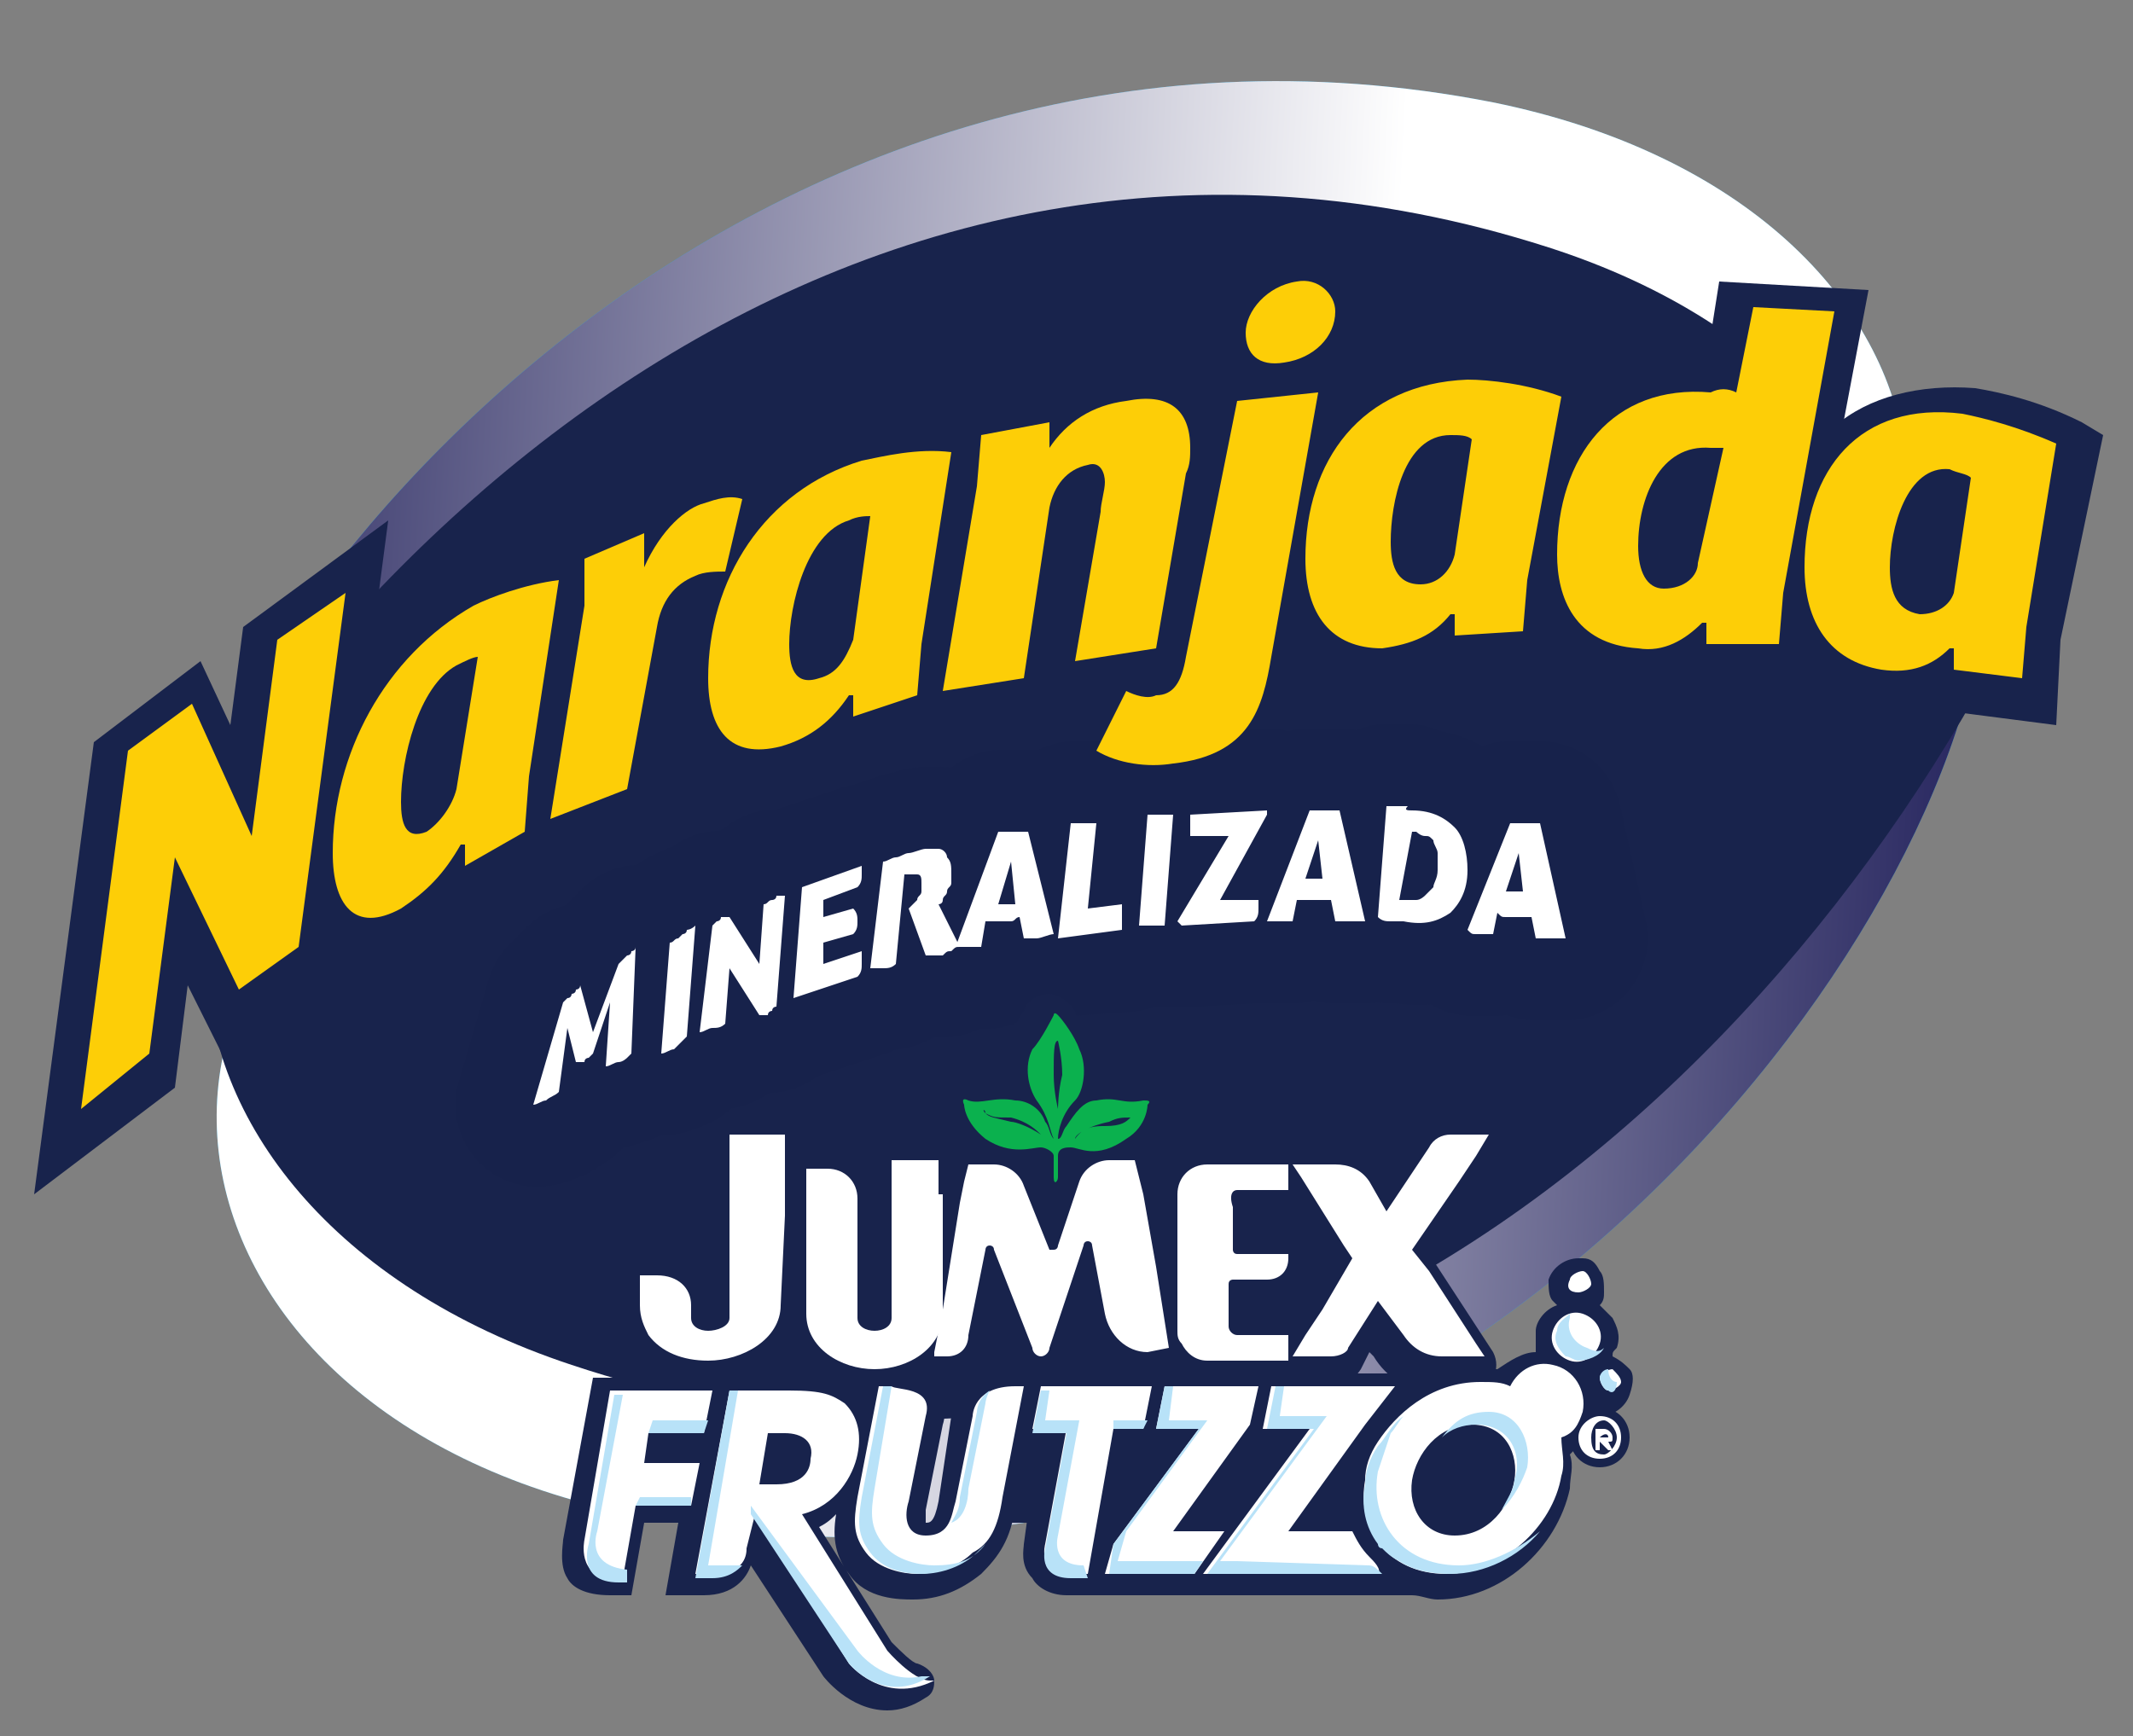 <?xml version="1.0" encoding="utf-8"?>
<!-- Generator: Adobe Illustrator 23.0.2, SVG Export Plug-In . SVG Version: 6.00 Build 0)  -->
<svg version="1.1" id="Layer_1" xmlns="http://www.w3.org/2000/svg" xmlns:xlink="http://www.w3.org/1999/xlink" x="0px" y="0px"
	 viewBox="0 0 50 40.7" style="enable-background:new 0 0 50 40.7;" xml:space="preserve">
<rect x="0" y="0" width="50" height="40.7" fill="#808080" stroke="none"/>
<style type="text/css">
	.st0{fill:#2BA8E0;}
	.st1{fill:url(#SVGID_1_);}
	.st2{fill:#18234C;}
	.st3{fill:url(#SVGID_2_);}
	.st4{fill:#17224B;stroke:#17224B;stroke-width:3.846;stroke-linecap:round;stroke-linejoin:round;stroke-miterlimit:10;}
	.st5{fill:#FFFFFF;}
	.st6{fill:#B8E2F8;}
	.st7{fill:#0BB14E;}
	.st8{fill:#FDCE07;}
</style>
<path class="st0" d="M3.4,22.3C4.9,13.8,17.7-1,35,2.4c11.8,2.4,13.4,13.9,1.7,17.4C23.3,23.9,13.3,16.4,3.4,22.3z"/>
<linearGradient id="SVGID_1_" gradientUnits="userSpaceOnUse" x1="826.126" y1="-1516.299" x2="866.072" y2="-1516.299" gradientTransform="matrix(-1.019 -3.000000e-02 -4.260000e-02 0.82 821.536 1280.899)">
	<stop  offset="0.291" style="stop-color:#FFFFFF"/>
	<stop  offset="1" style="stop-color:#27265F"/>
</linearGradient>
<path class="st1" d="M3.4,22.3C4.9,13.8,17.7-1,35,2.4c11.8,2.4,13.4,13.9,1.7,17.4C23.3,23.9,13.3,16.4,3.4,22.3z"/>
<path class="st2" d="M1.5,24.9c5-11.6,18.3-24.4,34.8-19.1C47.5,9.4,47.6,21,35.8,23.3c-11.4,2.1-17.9,3.2-26.6,2.2
	C7.5,25.3,5,19.9,1.5,24.9z"/>
<path class="st0" d="M46.4,15c-1.5,8.8-14.3,24.1-31.6,20.5C3,33.1,1.4,21.2,13,17.6C26.4,13.4,36.4,21.1,46.4,15z"/>
<linearGradient id="SVGID_2_" gradientUnits="userSpaceOnUse" x1="-14.534" y1="21.872" x2="25.41" y2="21.872" gradientTransform="matrix(1.019 3.000000e-02 4.260000e-02 -0.82 19.019 43.05)">
	<stop  offset="0.291" style="stop-color:#FFFFFF"/>
	<stop  offset="1" style="stop-color:#27265F"/>
</linearGradient>
<path class="st3" d="M46.4,15c-1.5,8.8-14.3,24.1-31.6,20.5C3,33.1,1.4,21.2,13,17.6C26.4,13.4,36.4,21.1,46.4,15z"/>
<path class="st2" d="M48.3,12.3c-5.1,12-18.4,25.2-34.9,19.7C2.2,28.3,1.6,16.4,14,14.1C27.6,11.5,38.3,9.8,48.3,12.3z"/>
<path class="st2" d="M8.1,14.1L7,22.5l-1.4,1l-1.5-3.1L3.5,25l-1.6,1.2L3,17.8l1.5-1.1l1.4,3.1l0.6-4.6C6.5,15.2,8.1,14.1,8.1,14.1z
	"/>
<path class="st2" d="M0.8,28l1.4-10.6l2.5-1.9L5.4,17l0.3-2.3l3.4-2.5L7.7,22.9l-2.5,1.8l-0.8-1.6l-0.3,2.4L0.8,28z M4.4,19.2
	l1.5,3.1L6.2,22l0.2-1.6l-0.9,0.7L4.1,18l-0.4,0.3l-0.2,1.5C3.5,19.8,4.4,19.2,4.4,19.2z"/>
<path class="st2" d="M12.4,18.4l-0.1,1.3l-1.4,0.8V20h-0.1c-0.4,0.7-0.8,1.1-1.4,1.5c-1.1,0.6-1.6-0.1-1.6-1.3
	c0-2.3,1.2-4.6,3.3-5.8c0.4-0.2,1.2-0.5,2-0.6C13.1,13.8,12.4,18.4,12.4,18.4z M11.2,15.7c-0.1,0-0.3,0.1-0.5,0.2
	C9.8,16.3,9.5,18,9.5,19c0,0.5,0.1,0.9,0.6,0.7c0.3-0.2,0.6-0.6,0.7-1C10.8,18.7,11.2,15.7,11.2,15.7z"/>
<path class="st2" d="M8.6,22.4c-0.3,0-0.6-0.1-0.8-0.2C7.3,21.8,7,21.1,7,20.1c0-2.8,1.4-5.3,3.7-6.5c0.5-0.3,1.4-0.6,2.3-0.7l1-0.1
	l-0.8,5.6l-0.1,1.7l-2.4,1.3c-0.3,0.3-0.6,0.5-0.9,0.6C9.3,22.3,8.9,22.4,8.6,22.4z M8.7,18.9c-0.1,0.4-0.1,0.8-0.1,1.2
	c0,0.4,0.1,0.6,0.1,0.7c0.1,0,0.1,0,0.3-0.1c0.1-0.1,0.3-0.1,0.4-0.2H9.3C8.7,20,8.7,19.3,8.7,18.9C8.7,19,8.7,18.9,8.7,18.9z
	 M12.1,14.8c-0.1,0-0.2,0.1-0.2,0.1L12.1,14.8z"/>
<path class="st2" d="M14.7,18.8l-1.8,0.7l0.8-5v-1.1l1.4-0.6v0.8c0.4-0.9,1-1.4,1.4-1.5c0.3-0.1,0.6-0.2,0.9-0.1L17,13.7
	c-0.2,0-0.5,0-0.7,0.1c-0.5,0.2-0.8,0.6-0.9,1.2L14.7,18.8z"/>
<path class="st2" d="M11.9,20.7l1-6.4l0.1-1.6l2.6-1c0.2-0.2,0.5-0.4,0.8-0.5s0.9-0.3,1.4-0.1l0.8,0.2l-0.9,3.2L17,14.4h-0.3
	c-0.2,0.1-0.4,0.3-0.4,0.6l-0.7,4.2L11.9,20.7z M14.4,14.7l-0.5,3.5H14l0.5-3.1L14.4,14.7z"/>
<path class="st2" d="M21.6,15.3l-0.1,1.2L20,17v-0.5h-0.1c-0.4,0.6-0.9,1-1.6,1.2c-1.2,0.3-1.7-0.4-1.7-1.6c0-2.3,1.3-4.4,3.6-5.1
	c0.5-0.1,1.3-0.3,2.1-0.2C22.3,10.8,21.6,15.3,21.6,15.3z M20.4,12.3c-0.1,0-0.3,0-0.5,0.1c-1,0.3-1.4,2-1.4,2.9
	c0,0.5,0.1,1,0.7,0.8c0.4-0.1,0.6-0.4,0.8-0.9L20.4,12.3z"/>
<path class="st2" d="M17.8,18.6c-0.5,0-0.9-0.2-1.1-0.4c-0.4-0.3-0.9-0.9-0.9-2.2c0-2.8,1.6-5.1,4.2-5.8c0.6-0.2,1.5-0.3,2.5-0.2
	l0.8,0.1l-0.9,5.3l-0.1,1.8L19.5,18c-0.3,0.2-0.6,0.3-1,0.5C18.3,18.5,18,18.6,17.8,18.6z M17.8,14c-0.3,0.6-0.4,1.3-0.4,2
	c0,0.6,0.1,0.8,0.2,0.9s0.3,0.1,0.5,0c0.1,0,0.2-0.1,0.3-0.1c-0.1,0-0.1-0.1-0.2-0.1c-0.5-0.4-0.5-1-0.5-1.4S17.7,14.5,17.8,14z
	 M20.8,15.6V16l0.1-0.8l0.6-3.6H21l0.3,0.1l-0.6,3.7c0,0.1,0,0.1-0.1,0.2C20.6,15.6,20.8,15.6,20.8,15.6z"/>
<path class="st2" d="M22.1,16.5l0.8-4.8l0.1-1.2l1.6-0.3v0.6c0.4-0.6,1-1,1.8-1.1c1-0.2,1.5,0.2,1.5,1.1c0,0.2,0,0.4-0.1,0.6
	l-0.7,4.1l-1.9,0.3l0.6-3.5c0-0.2,0.1-0.5,0.1-0.7s-0.1-0.5-0.4-0.4c-0.5,0.1-0.8,0.5-0.9,1L24,16.1L22.1,16.5z"/>
<path class="st2" d="M21.2,17.4l1-5.9l0.1-1.8l3-0.5c0.3-0.2,0.7-0.3,1-0.4c0.8-0.1,1.4,0,1.8,0.4c0.3,0.2,0.6,0.7,0.6,1.6
	c0,0.3,0,0.6-0.1,0.8l-0.8,4.6l-3.6,0.6C24.2,16.8,21.2,17.4,21.2,17.4z M23.8,11.2v0.6l-0.6,3.7h0.2l0.5-3.1L23.8,11.2z M26.2,10.6
	c0.1,0,0.2,0.1,0.2,0.1c0.3,0.2,0.4,0.6,0.4,1c0,0.3-0.1,0.5-0.1,0.7v0.1l-0.4,2.4h0.2l0.6-3.5v-0.5c0-0.2-0.1-0.3-0.1-0.3
	s-0.2-0.1-0.5,0C26.4,10.5,26.3,10.6,26.2,10.6z"/>
<g>
	<path class="st2" d="M29,9.6l1.9-0.2l-1.1,6.2c-0.2,1.2-0.5,2.3-2.3,2.5c-0.6,0.1-1.3,0-1.8-0.3l0.7-1.4c0.2,0.1,0.5,0.2,0.7,0.1
		c0.4,0,0.6-0.3,0.7-0.9C27.8,15.6,29,9.6,29,9.6z M30.4,6.9c0.5-0.1,0.9,0.3,0.9,0.7c0,0.6-0.5,1.1-1.2,1.2
		c-0.6,0.1-0.9-0.2-0.9-0.7C29.2,7.5,29.7,7,30.4,6.9z"/>
	<path class="st2" d="M27.2,19c-0.6,0-1.3-0.1-1.8-0.4l-0.7-0.4l1.4-2.8l0.7,0.3c0.1,0.1,0.2,0.1,0.3,0.1c0-0.1,0-0.1,0.1-0.3
		l1.2-6.7h0.3c-0.1-0.2-0.2-0.5-0.2-0.8c0-1,0.8-1.9,1.9-2c0.5,0,0.9,0.1,1.3,0.4c0.3,0.3,0.5,0.7,0.5,1.1c0,0.3-0.1,0.7-0.3,0.9
		l-1.3,7.2c-0.2,1-0.5,2.9-3,3.2C27.5,19,27.3,19,27.2,19z M29.7,10.4l-1,5.5c-0.1,0.3-0.2,1.1-0.9,1.4c0.9-0.2,1-0.7,1.2-1.8
		l0.9-5.2C29.9,10.3,29.7,10.4,29.7,10.4z M30.5,7.7c-0.2,0-0.4,0.2-0.4,0.3C30.3,8,30.4,7.8,30.5,7.7z"/>
</g>
<g>
	<path class="st2" d="M35.8,13.9l-0.1,1.2l-1.6,0.1v-0.5H34c-0.4,0.5-0.9,0.7-1.6,0.8c-1.2,0-1.8-0.8-1.8-2.1c0-2.3,1.3-4.1,3.8-4.2
		c0.5,0,1.4,0.1,2.2,0.4C36.6,9.6,35.8,13.9,35.8,13.9z M34.5,10.6c-0.1-0.1-0.3-0.1-0.5-0.1c-1.1,0-1.4,1.6-1.4,2.5
		c0,0.5,0.1,1,0.7,1c0.4,0,0.7-0.3,0.8-0.7L34.5,10.6z"/>
	<path class="st2" d="M32.4,16.2c-0.7,0-1.3-0.2-1.7-0.7c-0.5-0.5-0.8-1.3-0.8-2.2c0-2.9,1.8-4.9,4.5-5c0.6,0,1.6,0.1,2.5,0.4
		l0.6,0.2l-0.9,5l-0.1,1.9l-3,0.1c-0.3,0.1-0.7,0.2-1,0.2C32.5,16.1,32.4,16.2,32.4,16.2z M32.3,10.8c-0.6,0.6-0.9,1.4-0.9,2.5
		c0,0.5,0.1,0.9,0.3,1.1c0.1,0.1,0.2,0.2,0.7,0.2c-0.1,0-0.1-0.1-0.2-0.1c-0.4-0.4-0.5-1-0.5-1.4C31.8,12.3,31.9,11.5,32.3,10.8z
		 M34.7,13.9h0.2v0.4H35v-0.6l0.7-3.6c-0.1,0-0.2-0.1-0.4-0.1h0.1l-0.6,3.5C34.8,13.7,34.7,13.8,34.7,13.9z"/>
</g>
<g>
	<path class="st2" d="M40.7,9.4l0.4-2L43,7.5l-1.2,6.6l-0.1,1.2H40v-0.5h-0.1c-0.4,0.4-0.9,0.7-1.5,0.6c-1.5-0.1-1.9-1.2-1.9-2.2
		c0-2.3,1.3-4,3.6-3.8C40.3,9.3,40.5,9.4,40.7,9.4z M40.4,10.8h-0.3c-1.2-0.1-1.7,1.2-1.7,2.3c0,0.6,0.2,1,0.6,1
		c0.5,0,0.8-0.3,0.8-0.6C39.8,13.5,40.4,10.8,40.4,10.8z"/>
	<path class="st2" d="M42.4,16.2l-3-0.2c-0.3,0.1-0.7,0.1-1,0.1c-1.6-0.1-2.7-1.3-2.7-3c0-1.5,0.5-2.8,1.4-3.6
		c0.8-0.7,1.8-1.1,2.9-1l0.3-1.9l3.5,0.2l-1.4,7.4V16.2z M38.8,10.3c-0.2,0.1-0.4,0.2-0.6,0.4c-0.6,0.5-0.9,1.4-0.9,2.4
		c0,1.1,0.6,1.4,0.9,1.4c-0.3-0.2-0.6-0.7-0.6-1.5c0-1.1,0.3-2,0.9-2.6C38.6,10.4,38.7,10.4,38.8,10.3z M40.8,14.6l0.1-0.5l1-5.7
		h-0.3l-0.3,1.8l-0.6,3.5c0,0.1-0.1,0.2-0.1,0.3h0.2C40.8,14,40.8,14.6,40.8,14.6z"/>
</g>
<g>
	<path class="st2" d="M47.5,14.9l-0.1,1.2l-1.6-0.2v-0.5h-0.1c-0.4,0.4-0.9,0.6-1.6,0.5c-1.2-0.2-1.8-1.1-1.8-2.4
		c0-2.3,1.3-3.9,3.7-3.6c0.5,0.1,1.3,0.3,2.2,0.7C48.2,10.6,47.5,14.9,47.5,14.9z M46.2,11.4c-0.1-0.1-0.3-0.1-0.5-0.2
		c-1-0.1-1.4,1.4-1.4,2.3c0,0.5,0.1,1,0.7,1.1c0.4,0,0.7-0.2,0.8-0.5C45.8,14.1,46.2,11.4,46.2,11.4z"/>
	<path class="st2" d="M48.2,17l-3.1-0.4c-0.3,0.1-0.7,0.1-1,0c-1.5-0.2-2.5-1.4-2.5-3.1c0-1.5,0.5-2.7,1.4-3.5c0.8-0.7,2-1,3.3-0.9
		c0.6,0.1,1.5,0.3,2.5,0.8l0.5,0.3l-1,4.8C48.3,15,48.2,17,48.2,17z M46.6,15.2l0.1-0.4l0.7-3.6c-0.1,0-0.2-0.1-0.3-0.1l-0.6,3.3
		c0,0.1-0.1,0.3-0.2,0.4l0.3,0.1C46.6,14.9,46.6,15.2,46.6,15.2z M44.3,11c-0.1,0.1-0.2,0.1-0.3,0.2c-0.5,0.5-0.8,1.3-0.8,2.3
		c0,0.8,0.3,1.3,0.8,1.5c-0.3-0.3-0.5-0.7-0.5-1.5C43.5,13.3,43.5,11.8,44.3,11z"/>
</g>
<g>
	<path class="st4" d="M13.3,23.5l0.1-0.1c0.1,0,0.1-0.1,0.1-0.1s0.1,0,0.1-0.1c0,0,0.1,0,0.1-0.1l0.3,1.1l0.6-1.6l0.1-0.1l0.1-0.1
		c0,0,0.1,0,0.1-0.1c0,0,0.1,0,0.1-0.1l-0.1,2.5l-0.1,0.1c0,0-0.1,0.1-0.2,0.1S14.4,25,14.3,25l0.1-1.5L14,24.7l-0.1,0.1
		c0,0-0.1,0-0.1,0.1h-0.1h-0.1l-0.2-0.8l-0.2,1.5c-0.1,0.1-0.2,0.1-0.3,0.2c-0.1,0-0.2,0.1-0.3,0.1C12.6,25.9,13.3,23.5,13.3,23.5z
		 M15.8,24.6c-0.1,0-0.2,0.1-0.3,0.1l0.2-2.6c0.1,0,0.1-0.1,0.2-0.1c0,0,0.1,0,0.1-0.1c0,0,0.1,0,0.1-0.1c0,0,0.1,0,0.2-0.1
		l-0.2,2.6C16,24.5,15.9,24.5,15.8,24.6z M16.7,21.6l0.1-0.1c0,0,0.1,0,0.1-0.1h0.2l0.7,1.1l0.1-1.4c0.1,0,0.1-0.1,0.2-0.1
		c0,0,0.1,0,0.1-0.1h0.2l-0.2,2.6c0,0-0.1,0-0.1,0.1c0,0-0.1,0-0.1,0.1h-0.1h-0.1l-0.7-1.1L17,24c-0.1,0.1-0.2,0.1-0.3,0.1
		c-0.1,0-0.2,0.1-0.3,0.1L16.7,21.6z M20.1,21.6c0,0.1,0,0.2-0.1,0.3l-0.7,0.2v0.5l0.9-0.3v0.3c0,0.1,0,0.2-0.1,0.3l-1.5,0.5
		l0.2-2.6l1.5-0.5v0.2c0,0.1,0,0.2-0.1,0.3l-0.8,0.3v0.4l0.7-0.2C20.1,21.3,20.1,21.6,20.1,21.6z M20.7,20.2c0.1,0,0.2-0.1,0.3-0.1
		c0.1,0,0.2-0.1,0.3-0.1c0.1,0,0.3-0.1,0.4-0.1H22c0.1,0,0.2,0.1,0.2,0.2c0.1,0.1,0.1,0.2,0.1,0.4v0.2c0,0.1-0.1,0.1-0.1,0.2
		s-0.1,0.1-0.1,0.2S22,21.2,22,21.2l0.5,1c-0.1,0-0.1,0-0.2,0.1c-0.1,0-0.1,0-0.2,0.1h-0.4l-0.4-1.1l0.1-0.1l0.1-0.1
		c0-0.1,0.1-0.1,0.1-0.2v-0.2c0-0.1,0-0.2-0.1-0.2h-0.2h-0.1L21,22.6c-0.1,0.1-0.2,0.1-0.3,0.1h-0.3C20.4,22.7,20.7,20.2,20.7,20.2z
		 M23.1,22.2h-0.2h-0.1h-0.3l1-2.7h0.7l0.6,2.4c-0.1,0-0.3,0.1-0.4,0.1h-0.1h-0.2L24,21.5c-0.1,0-0.1,0.1-0.2,0.1h-0.6L23.1,22.2z
		 M23.8,20.2l-0.3,1h0.4L23.8,20.2z M25.2,19.3h0.6l-0.2,2l0.8-0.1v0.6L25,21.9C25,21.9,25.2,19.3,25.2,19.3z M27.1,21.7h-0.3
		l0.2-2.6h0.6l-0.2,2.6H27.1z M29.5,21.3c0,0.1,0,0.2-0.1,0.3l-1.7,0.1l-0.1-0.1l1.2-2h-0.9v-0.1v-0.1v-0.1v-0.2l1.8-0.1v0.1l-1.1,2
		h0.9C29.5,21.1,29.5,21.3,29.5,21.3z M30.3,21.6h-0.2H30h-0.3l1-2.6h0.7l0.6,2.6h-0.4h-0.1h-0.2l-0.1-0.5h-0.8L30.3,21.6z M31,19.7
		l-0.3,0.9h0.4L31,19.7z M33.1,19c0.5,0,0.8,0.2,1,0.4c0.2,0.2,0.3,0.6,0.3,1c0,0.5-0.2,0.8-0.4,1c-0.3,0.2-0.6,0.3-1.1,0.2h-0.3
		c-0.1,0-0.2,0-0.3-0.1l0.2-2.6H33C33,19,33.1,19,33.1,19z M32.9,21.1C32.9,21.1,32.9,21.2,32.9,21.1h0.4c0.1,0,0.2-0.1,0.2-0.1
		l0.2-0.2c0-0.1,0.1-0.2,0.1-0.4V20c0-0.1-0.1-0.2-0.1-0.3c-0.1-0.1-0.1-0.1-0.2-0.1s-0.2-0.1-0.2-0.1h-0.1
		C33.2,19.5,32.9,21.1,32.9,21.1z M35,21.9h-0.2h-0.1h-0.1c-0.1,0-0.1,0-0.2-0.1l1-2.5h0.7l0.6,2.7h-0.4h-0.1H36l-0.1-0.5h-0.6
		c-0.1,0-0.1,0-0.2-0.1L35,21.9z M35.7,20l-0.3,0.9h0.4C35.8,20.9,35.7,20,35.7,20z"/>
	<g>
		<path class="st5" d="M13.2,23.5l0.1-0.1c0.1,0,0.1-0.1,0.1-0.1s0.1,0,0.1-0.1c0,0,0.1,0,0.1-0.1l0.3,1.1l0.6-1.6l0.1-0.1l0.1-0.1
			c0,0,0.1,0,0.1-0.1c0,0,0.1,0,0.1-0.1l-0.1,2.5l-0.1,0.1c0,0-0.1,0.1-0.2,0.1S14.3,25,14.2,25l0.1-1.5l-0.4,1.2l-0.1,0.1
			c0,0-0.1,0-0.1,0.1h-0.1h-0.1l-0.2-0.8l-0.2,1.5c-0.1,0.1-0.2,0.1-0.3,0.2c-0.1,0-0.2,0.1-0.3,0.1C12.5,25.9,13.2,23.5,13.2,23.5z
			 M15.8,24.6c-0.1,0-0.2,0.1-0.3,0.1l0.2-2.6c0.1,0,0.1-0.1,0.2-0.1l0.1-0.1c0,0,0.1,0,0.1-0.1c0,0,0.1,0,0.2-0.1l-0.2,2.6
			C16.1,24.3,15.8,24.6,15.8,24.6z M16.7,21.7l0.1-0.1c0,0,0.1,0,0.1-0.1h0.2l0.7,1.1l0.1-1.4c0.1,0,0.1-0.1,0.2-0.1
			c0,0,0.1,0,0.1-0.1h0.2l-0.2,2.6c0,0-0.1,0-0.1,0.1c0,0-0.1,0-0.1,0.1h-0.1h-0.1l-0.7-1.1L17,24c-0.1,0.1-0.2,0.1-0.3,0.1
			c-0.1,0-0.2,0.1-0.3,0.1L16.7,21.7z M20.1,21.6c0,0.1,0,0.2-0.1,0.3l-0.7,0.2v0.5l0.9-0.3v0.3c0,0.1,0,0.2-0.1,0.3l-1.5,0.5
			l0.2-2.6l1.4-0.5v0.2c0,0.1,0,0.2-0.1,0.3l-0.8,0.3v0.4l0.7-0.2C20.1,21.4,20.1,21.5,20.1,21.6z M20.7,20.2c0.1,0,0.2-0.1,0.3-0.1
			c0.1,0,0.2-0.1,0.3-0.1c0.1,0,0.3-0.1,0.4-0.1H22c0.1,0,0.2,0.1,0.2,0.2c0.1,0.1,0.1,0.2,0.1,0.4v0.2c0,0.1-0.1,0.1-0.1,0.2
			s-0.1,0.1-0.1,0.2S22,21.2,22,21.2l0.5,1c-0.1,0-0.1,0-0.2,0.1c-0.1,0-0.1,0-0.2,0.1h-0.4l-0.4-1.1l0.1-0.1l0.1-0.1
			c0-0.1,0.1-0.1,0.1-0.2v-0.2c0-0.1,0-0.2-0.1-0.2h-0.2h-0.1L21,22.6c-0.1,0.1-0.2,0.1-0.3,0.1h-0.3C20.4,22.7,20.7,20.2,20.7,20.2
			z"/>
		<path class="st5" d="M23,22.2h-0.2h-0.1h-0.3l1-2.7h0.7l0.6,2.4c-0.1,0-0.3,0.1-0.4,0.1h-0.1H24l-0.1-0.5c-0.1,0-0.1,0.1-0.2,0.1
			h-0.6L23,22.2z M23.7,20.2l-0.3,1h0.4L23.7,20.2z M25.1,19.3h0.6l-0.2,2l0.8-0.1v0.6L24.8,22C24.8,22,25.1,19.3,25.1,19.3z
			 M27,21.7h-0.3l0.2-2.6h0.6l-0.2,2.6H27z M29.5,21.3c0,0.1,0,0.2-0.1,0.3l-1.7,0.1l-0.1-0.1l1.2-2h-0.9v-0.1v-0.1v-0.1v-0.2
			l1.8-0.1v0.1l-1.1,2h0.9C29.5,21.1,29.5,21.3,29.5,21.3z M30.3,21.6h-0.2H30h-0.3l1-2.6h0.7l0.6,2.6h-0.4h-0.1h-0.2l-0.1-0.5h-0.8
			L30.3,21.6z M30.9,19.7l-0.3,0.9H31L30.9,19.7z M33.1,19c0.5,0,0.8,0.2,1,0.4c0.2,0.2,0.3,0.6,0.3,1c0,0.5-0.2,0.8-0.4,1
			c-0.3,0.2-0.6,0.3-1.1,0.2h-0.3c-0.1,0-0.2,0-0.3-0.1l0.2-2.6H33C32.9,19,33,19,33.1,19z M32.8,21.1
			C32.8,21.1,32.9,21.1,32.8,21.1h0.4c0.1,0,0.2-0.1,0.2-0.1l0.2-0.2c0-0.1,0.1-0.2,0.1-0.4V20c0-0.1-0.1-0.2-0.1-0.3
			c-0.1-0.1-0.1-0.1-0.2-0.1s-0.2-0.1-0.2-0.1h-0.1C33.1,19.5,32.8,21.1,32.8,21.1z M35,21.9h-0.2h-0.1h-0.1c-0.1,0-0.1,0-0.2-0.1
			l1-2.5h0.7l0.6,2.7h-0.4h-0.1H36l-0.1-0.5h-0.6c-0.1,0-0.1,0-0.2-0.1L35,21.9z M35.6,20l-0.3,0.9h0.4C35.7,20.9,35.6,20,35.6,20z"
			/>
	</g>
</g>
<g>
	<path class="st6" d="M15.2,33.6h1.3l0.1-0.3h-1.3L15.2,33.6z"/>
	<path class="st2" d="M35.4,26.4c-0.1-0.2-0.3-0.3-0.5-0.3H34c-0.4,0-0.7,0.2-1,0.6l-0.5,0.7c-0.3-0.4-0.8-0.6-1.3-0.6h-1h-0.1h-2
		c-0.4,0-0.8,0.2-1,0.5c0-0.1-0.1-0.2-0.1-0.3c0.3-0.4,0.4-0.8,0.4-0.9c0-0.3-0.1-0.4-0.2-0.5s-0.3-0.2-0.5-0.2h-0.2h-0.7
		c0-0.3,0-0.6-0.2-0.9l-0.3-0.6c-0.1-0.1-0.1-0.2-0.1-0.2c-0.2-0.3-0.5-0.4-0.6-0.4c-0.2,0-0.5,0.1-0.6,0.4
		c-0.1,0.1-0.3,0.6-0.5,0.8c-0.1,0.3-0.2,0.6-0.2,0.9h-0.6h-0.3c-0.2,0-0.4,0.1-0.5,0.3c0.1,0,0.1,0.2,0.1,0.4
		c0,0.1,0.1,0.5,0.4,0.8c-0.1-0.1-0.2-0.1-0.4-0.1h-1.2c-0.2,0-0.3,0.1-0.4,0.2s-0.1,0.2-0.2,0.3c-0.2-0.3-0.6-0.4-0.9-0.4H19v-0.1
		c0-0.3-0.3-0.6-0.6-0.6h-1.3c-0.2,0-0.3,0.1-0.4,0.2s-0.2,0.3-0.2,0.4v3.1c-0.2-0.3-0.6-0.5-1-0.5h-0.4c-0.3,0-0.6,0.3-0.6,0.6v0.8
		c0,0.4,0.1,0.7,0.3,1c0.4,0.5,1.1,0.9,1.8,0.9c0.7,0,1.4-0.3,1.9-0.8c0.4,0.5,1.1,0.8,1.8,0.8c0.4,0,0.9-0.1,1.3-0.3
		c0.1,0.1,0.3,0.2,0.4,0.2h0.3c0.5,0,1-0.4,1.1-1v-0.2l0.2,0.6c0.1,0.3,0.4,0.6,0.8,0.6c0.3,0,0.7-0.2,0.8-0.5l0.2-0.6
		c0.2,0.6,0.8,1.1,1.5,1.1h0.4c0.1,0,0.2,0,0.3-0.1c0.1,0.1,0.3,0.1,0.4,0.1h3c0.4,0,0.7-0.2,0.9-0.5l0.2-0.4l0.1,0.1
		c0.3,0.5,0.8,0.8,1.3,0.8h1c0.2,0,0.4-0.1,0.5-0.3s0.1-0.4,0-0.6l-1.5-2.3l1.6-2.3C35.5,26.8,35.5,26.6,35.4,26.4L35.4,26.4z"/>
	<path class="st5" d="M18.4,28.5v-1.9h-1.3v4.3c0,0.2-0.3,0.3-0.5,0.3s-0.4-0.1-0.4-0.3v-0.3c0-0.4-0.3-0.7-0.8-0.7H15v0.7
		c0,0.3,0.1,0.5,0.2,0.7c0.3,0.4,0.8,0.6,1.4,0.6c0.8,0,1.7-0.5,1.7-1.3C18.3,30.6,18.4,28.5,18.4,28.5z M33.5,29.8l-0.4-0.5
		l1.1-1.6l0.4-0.6l0.3-0.5H34c-0.2,0-0.4,0.1-0.5,0.3l-1,1.5l-0.4-0.7c-0.2-0.3-0.5-0.4-0.8-0.4h-1l0.2,0.3l1,1.6l0.2,0.3L31,30.7
		l-0.4,0.6l-0.3,0.5h0.9c0.2,0,0.4-0.1,0.4-0.2l0.7-1.1l0.6,0.8c0.2,0.3,0.5,0.5,0.9,0.5h1l-0.2-0.3C34.6,31.5,33.5,29.8,33.5,29.8z
		 M27.4,31.6l-0.3-1.9L26.8,28l-0.1-0.4l-0.1-0.4H26c-0.3,0-0.6,0.2-0.7,0.5l-0.5,1.5c0,0,0,0.1-0.1,0.1h-0.1L24,27.8
		c-0.1-0.3-0.4-0.5-0.7-0.5h-0.6l-0.1,0.4l-0.1,0.5l-0.4,2.5l-0.2,1v0.1h0.3c0.3,0,0.5-0.2,0.5-0.5l0.4-2c0,0,0-0.1,0.1-0.1
		c0,0,0.1,0,0.1,0.1l0.9,2.3c0,0.1,0.1,0.2,0.2,0.2s0.2-0.1,0.2-0.2l0.8-2.4c0,0,0-0.1,0.1-0.1c0,0,0.1,0,0.1,0.1l0.3,1.6
		c0.1,0.5,0.5,0.9,1,0.9C26.9,31.7,27.4,31.6,27.4,31.6z M29,27.9h1.2v-0.6h-1.9c-0.4,0-0.7,0.3-0.7,0.7v3.2c0,0.1,0,0.2,0.1,0.3
		c0.1,0.2,0.3,0.4,0.6,0.4h1.9v-0.6H29c-0.1,0-0.2-0.1-0.2-0.2v-1c0-0.1,0.1-0.1,0.1-0.1h0.8c0.3,0,0.5-0.2,0.5-0.5v-0.1H29
		c-0.1,0-0.1-0.1-0.1-0.1v-1C28.8,28,28.9,27.9,29,27.9z"/>
	<path class="st5" d="M22,28v-0.8h-1.1v3.7c0,0.2-0.2,0.3-0.4,0.3s-0.4-0.1-0.4-0.3v-2.8c0-0.4-0.3-0.7-0.7-0.7h-0.5v3.4
		c0,0.8,0.8,1.3,1.6,1.3s1.6-0.5,1.6-1.3V28H22z"/>
	<path class="st7" d="M26.8,25.8c-0.5,0.1-0.6-0.1-1.1,0c-0.3,0-0.5,0.3-0.7,0.6c-0.1,0.1-0.1,0.3-0.2,0.3c0-0.2,0.1-0.6,0.4-0.9
		c0.2-0.2,0.3-0.8,0.1-1.2c-0.1-0.3-0.4-0.7-0.5-0.8c-0.1-0.1-0.1,0-0.1,0s-0.3,0.6-0.5,0.8c-0.2,0.4-0.1,0.9,0.1,1.2
		c0.3,0.4,0.3,0.7,0.4,0.9c-0.1-0.1-0.1-0.3-0.2-0.4c-0.1-0.3-0.4-0.5-0.7-0.5c-0.5-0.1-0.8,0.1-1.1,0c-0.2-0.1-0.1,0.1-0.1,0.1
		s0,0.4,0.5,0.8c0.6,0.4,1.1,0.2,1.3,0.2c0.1,0,0.3,0.1,0.3,0.2v0.5c0,0.2,0.1,0.1,0.1,0v-0.5c0-0.2,0.2-0.2,0.3-0.2
		c0.2,0,0.6,0.3,1.3-0.2c0.5-0.3,0.5-0.8,0.5-0.8C27,25.8,26.9,25.8,26.8,25.8z M24.4,26.6c-0.3-0.2-0.6-0.3-0.7-0.3
		c-0.4-0.1-0.5-0.1-0.6-0.2s0-0.1,0,0c0.2,0.1,0.2,0.1,0.6,0.1C24.1,26.3,24.3,26.5,24.4,26.6C24.4,26.7,24.4,26.7,24.4,26.6z
		 M24.8,26c0,0-0.1-0.4-0.1-0.8c0-0.5,0-0.8,0.1-0.8c0,0,0.1,0.4,0.1,0.8C24.8,25.6,24.8,26,24.8,26z M26.5,26.2
		c-0.1,0.1-0.2,0.2-0.6,0.2c-0.2,0-0.5,0-0.7,0.3c0,0-0.1,0,0,0c0-0.1,0.3-0.3,0.8-0.4C26.2,26.2,26.3,26.2,26.5,26.2
		C26.5,26.1,26.5,26.1,26.5,26.2z"/>
	<path class="st2" d="M38.2,33.7c0,0.4-0.3,0.7-0.7,0.7s-0.7-0.3-0.7-0.7s0.3-0.7,0.7-0.7S38.2,33.3,38.2,33.7z M23.6,33.3h1.2v2.4
		h-1.2V33.3z"/>
	<path class="st2" d="M38.2,32.1c-0.1-0.1-0.2-0.2-0.4-0.3c0-0.1,0-0.1,0.1-0.2c0.1-0.3,0-0.5-0.1-0.7l-0.3-0.3
		c0.1-0.1,0.1-0.2,0.1-0.3c0-0.2,0-0.4-0.1-0.5c-0.1-0.2-0.2-0.3-0.4-0.3H37c-0.3,0-0.6,0.2-0.7,0.5c0,0.2,0,0.4,0.1,0.5l0.1,0.1
		C36.2,30.7,36,31,36,31.2v0.5c-0.3,0-0.6,0.2-0.9,0.4h-0.5c-0.4,0-0.8,0.1-1.2,0.3l0.1-0.2h-9.8c-1.1,0-1.4,0.7-1.4,1l-0.3,2
		c-0.1,0.5-0.2,0.5-0.3,0.5v-0.3l0.4-2c0.1-0.3,0-0.6-0.1-0.7c-0.2-0.3-0.7-0.4-0.9-0.4h-0.7L20.1,33c-0.1-0.1-0.1-0.2-0.2-0.3
		c-0.3-0.3-0.7-0.4-1.5-0.4h-4.5l-0.7,3.8c0,0.1-0.1,0.6,0.1,0.9c0.1,0.2,0.4,0.4,1,0.4h0.5l0.3-1.7h0.8l-0.3,1.7h0.9
		c0.7,0,1-0.4,1.1-0.7l1.7,2.6c0,0,0.6,0.8,1.5,0.8c0.3,0,0.6-0.1,0.9-0.3c0.2-0.1,0.2-0.3,0.2-0.4c0-0.1-0.1-0.3-0.4-0.4
		c-0.1,0-0.4-0.3-0.6-0.5l-1.7-2.7c0.2-0.1,0.3-0.2,0.4-0.3c-0.1,0.6,0,1,0.3,1.4c0.4,0.6,1.2,0.6,1.5,0.6c0.6,0,1.1-0.2,1.6-0.6
		c0.4-0.4,0.7-0.8,0.8-1.6L24,34h0.3L24,36.2c0,0.1-0.1,0.5,0.2,0.8c0.1,0.2,0.4,0.4,0.8,0.4h8.1c0.2,0,0.4,0.1,0.6,0.1
		c1.5,0,2.8-1.2,3.1-2.6c0-0.3,0.1-0.5,0-0.8c0.2-0.2,0.4-0.4,0.5-0.7v-0.2h0.2c0.3,0,0.6-0.2,0.7-0.5
		C38.3,32.4,38.3,32.2,38.2,32.1z"/>
	<path class="st5" d="M13.7,36.1l0.6-3.5h2.4l-0.2,1h-1.3l-0.1,0.7h1.3l-0.2,1h-1.3L14.6,37h-0.2C13.5,37,13.7,36.1,13.7,36.1z
		 M16.7,36.9h-0.4l0.8-4.3h1.4c0.8,0,1,0.1,1.3,0.3c0.3,0.3,0.4,0.7,0.3,1.2s-0.5,1.2-1.3,1.4l2,3.2c0,0,0.6,0.7,1,0.7h0.1
		c-1.2,0.6-2-0.4-2-0.4l-2.2-3.5l-0.2,0.8C17.5,36.4,17.5,36.9,16.7,36.9z M17.8,34.8h0.4c0.7,0,0.8-0.4,0.8-0.6
		c0.1-0.4-0.2-0.6-0.6-0.6H18C18,33.6,17.8,34.8,17.8,34.8z M21.7,33.2l-0.4,2c-0.1,0.3-0.1,0.8,0.4,0.8c0.6,0,0.6-0.5,0.7-0.8
		l0.4-2c0,0,0-0.7,1-0.7H24l-0.5,2.6c-0.1,0.7-0.3,1.1-0.7,1.3c-0.3,0.3-0.8,0.5-1.3,0.5c-0.3,0-0.9-0.1-1.2-0.5
		C20,36,20,35.7,20.1,35.1l0.5-2.6h0.3C21,32.6,21.9,32.5,21.7,33.2z M24.5,36.2l0.5-2.7h-0.8l0.2-1H27l-0.2,1h-0.7l-0.6,3.4h-0.4
		C24.3,36.9,24.5,36.2,24.5,36.2z M26.1,36.2l2-2.7h-1l0.2-1h2.2l-0.2,0.9l-1.8,2.5h1.2l-0.7,1h-2.1C25.9,36.9,26.1,36.2,26.1,36.2z
		 M32.1,36.5c-0.2-0.2-0.3-0.4-0.4-0.6h-1.5l1.8-2.5l0.7-0.9h-2.9l-0.2,1h1.1l-2.5,3.4h4.1C32.4,36.8,32.2,36.6,32.1,36.5z M37,30.3
		c0.1,0,0.3-0.1,0.3-0.2s-0.1-0.3-0.2-0.3s-0.3,0.1-0.3,0.2C36.7,30.2,36.8,30.3,37,30.3z M36.4,32c-0.4-0.1-0.8,0.1-1,0.5
		c-0.2-0.1-0.4-0.1-0.7-0.1c-1.2,0-2,0.8-2.4,1.4c-0.2,0.3-0.3,0.6-0.3,0.9c-0.2,1.1,0.5,2.2,1.9,2.2c1.3,0,2.5-1.1,2.7-2.3
		c0.1-0.3,0-0.6,0-0.9c0.3-0.1,0.4-0.3,0.5-0.6C37.2,32.6,36.9,32.1,36.4,32z M35.5,34.7c-0.1,0.6-0.6,1.3-1.4,1.3
		c-0.7,0-1.1-0.6-1-1.3c0.1-0.6,0.6-1.3,1.4-1.3C35.3,33.4,35.6,34.1,35.5,34.7z M37.1,30.8c-0.3-0.1-0.6,0.1-0.7,0.4
		c-0.1,0.3,0.1,0.6,0.4,0.7c0.3,0.1,0.6-0.1,0.7-0.4C37.6,31.2,37.4,30.9,37.1,30.8z M37.8,32.1c-0.1,0-0.3,0.1-0.3,0.2
		s0.1,0.3,0.2,0.3s0.3-0.1,0.3-0.2S37.9,32.2,37.8,32.1z"/>
	<path class="st6" d="M25.4,36.7c-0.8,0-0.6-0.7-0.6-0.7l0.5-2.7h-0.8l0.1-0.7h-0.2l-0.2,1H25l-0.5,2.7c0,0-0.2,0.7,0.6,0.7h0.4
		L25.4,36.7C25.5,36.8,25.4,36.7,25.4,36.7z M22.3,35.7c0.3-0.1,0.4-0.5,0.4-0.8l0.4-2c0,0,0-0.1,0.1-0.3c-0.3,0.2-0.3,0.5-0.3,0.5
		l-0.4,2C22.5,35.4,22.4,35.5,22.3,35.7z M26.9,33.3h-0.8v0.2h0.7L26.9,33.3z M36.7,31.8c0.1,0,0.2,0.1,0.3,0.1
		c0.2,0,0.5-0.1,0.6-0.3c-0.1,0.1-0.2,0.1-0.4,0c-0.3-0.1-0.5-0.4-0.4-0.7v-0.1c-0.1,0.1-0.3,0.2-0.3,0.4
		C36.4,31.4,36.5,31.6,36.7,31.8z M35.2,35.4c0.3-0.3,0.5-0.7,0.6-1c0.1-0.6-0.2-1.3-0.9-1.3c-0.5,0-0.8,0.2-1.1,0.6
		c0.2-0.2,0.5-0.3,0.8-0.3c0.8,0,1.1,0.7,0.9,1.3C35.5,34.9,35.3,35.2,35.2,35.4z"/>
	<path class="st6" d="M34.2,36.7c-1.4,0-2.1-1.1-1.9-2.2l0.3-0.9c0.1-0.1,0.2-0.3,0.3-0.4c-0.3,0.2-0.4,0.5-0.6,0.7
		c-0.2,0.3-0.3,0.6-0.3,0.9c-0.1,0.5,0,1,0.3,1.4c0,0,0,0.1,0.1,0.1c0.1,0.1,0.2,0.2,0.4,0.3c0.3,0.2,0.7,0.3,1.2,0.3
		c0.8,0,1.6-0.4,2.1-1C35.5,36.4,34.8,36.7,34.2,36.7z M29,36.6h-0.4l2.5-3.4H30l0.1-0.7h-0.2l-0.2,1h1.1l-2.5,3.4h4.1
		c-0.1-0.1-0.2-0.2-0.3-0.2C32.1,36.7,29,36.6,29,36.6z M26.2,36.6l0.2-0.7l1.9-2.6h-0.9l0.1-0.8h-0.2l-0.2,1h1l-2,2.7L26,36.9h2
		l0.2-0.3L26.2,36.6z M37.9,32.4c-0.1,0-0.2-0.1-0.2-0.3c-0.1,0-0.2,0.1-0.2,0.2s0.1,0.3,0.2,0.3C37.8,32.7,37.9,32.6,37.9,32.4
		C38,32.4,38,32.4,37.9,32.4C38,32.4,37.9,32.4,37.9,32.4z M21.9,36.7c-0.3,0-0.9-0.1-1.2-0.5c-0.3-0.4-0.3-0.7-0.2-1.3l0.4-2.4
		h-0.2l-0.5,2.6c-0.1,0.6-0.1,0.9,0.2,1.3c0.3,0.4,0.8,0.5,1.2,0.5c0.5,0,1-0.2,1.3-0.5l0.2-0.2C22.8,36.6,22.4,36.7,21.9,36.7z"/>
	<path class="st5" d="M37.5,33.7L37.5,33.7L37.5,33.7c0.1-0.1,0.2-0.1,0.2,0C37.7,33.7,37.5,33.7,37.5,33.7z M37.5,33.8l0.2,0.2h0.1
		l-0.1-0.2c0.1,0,0.1,0,0.1-0.1s-0.1-0.2-0.2-0.2h-0.2V34h0.1C37.5,34,37.5,33.8,37.5,33.8z M38,33.7c0-0.3-0.2-0.5-0.5-0.5
		c-0.2,0-0.5,0.2-0.5,0.5s0.2,0.5,0.5,0.5S38,34,38,33.7z M37.9,33.7c0,0.2-0.2,0.4-0.3,0.4c-0.2,0-0.3-0.1-0.3-0.4
		c0-0.2,0.1-0.4,0.3-0.4C37.7,33.3,37.9,33.5,37.9,33.7z"/>
	<path class="st6" d="M15.2,33.6h1.3l0.1-0.3h-1.3L15.2,33.6z M15,35.1l-0.1,0.2h1.3v-0.2H15z M14,35.9l0.6-3.2h-0.2l-0.6,3.5
		c0,0-0.3,0.9,0.7,0.9h0.2v-0.3C13.7,36.7,14,35.9,14,35.9z M21.8,39.3h-0.2c-0.9,0.2-1.5-0.6-1.5-0.6l-2.5-3.4v0.2l2.3,3.5
		C19.9,39,20.7,40,21.8,39.3C21.9,39.4,21.8,39.3,21.8,39.3z M17,36.7h-0.4l0.7-4.1h-0.2L16.3,37h0.4c0.4,0,0.6-0.2,0.7-0.3
		C17.4,36.7,17,36.7,17,36.7z"/>
</g>
<g>
	<path class="st8" d="M8.1,13.9L7,22.2l-1.4,1l-1.5-3.1l-0.6,4.6L1.9,26L3,17.6l1.5-1.1l1.4,3.1L6.5,15L8.1,13.9z M12.4,18.2
		l-0.1,1.3l-1.4,0.8v-0.5h-0.1c-0.4,0.7-0.8,1.1-1.4,1.5c-1.1,0.6-1.6-0.1-1.6-1.3c0-2.3,1.2-4.6,3.3-5.8c0.4-0.2,1.2-0.5,2-0.6
		L12.4,18.2z M11.2,15.4c-0.1,0-0.3,0.1-0.5,0.2c-0.9,0.5-1.3,2.2-1.3,3.2c0,0.5,0.1,0.9,0.6,0.7c0.3-0.2,0.6-0.6,0.7-1
		C10.7,18.5,11.2,15.4,11.2,15.4z M14.7,18.5l-1.8,0.7l0.8-5v-1.1l1.4-0.6v0.8c0.4-0.9,1-1.4,1.4-1.5c0.3-0.1,0.6-0.2,0.9-0.1
		L17,13.4c-0.2,0-0.5,0-0.7,0.1c-0.5,0.2-0.8,0.6-0.9,1.2L14.7,18.5z"/>
	<path class="st8" d="M21.6,15.1l-0.1,1.2L20,16.8v-0.5h-0.1c-0.4,0.6-0.9,1-1.6,1.2c-1.2,0.3-1.7-0.4-1.7-1.6
		c0-2.3,1.3-4.4,3.6-5.1c0.5-0.1,1.3-0.3,2.1-0.2C22.3,10.6,21.6,15.1,21.6,15.1z M20.4,12.1c-0.1,0-0.3,0-0.5,0.1
		c-1,0.3-1.4,2-1.4,2.9c0,0.5,0.1,1,0.7,0.8c0.4-0.1,0.6-0.4,0.8-0.9L20.4,12.1z M22.1,16.2l0.8-4.8l0.1-1.2l1.6-0.3v0.6
		c0.4-0.6,1-1,1.8-1.1c1-0.2,1.5,0.2,1.5,1.1c0,0.2,0,0.4-0.1,0.6l-0.7,4.1l-1.9,0.3l0.6-3.5c0-0.2,0.1-0.5,0.1-0.7
		s-0.1-0.5-0.4-0.4c-0.5,0.1-0.8,0.5-0.9,1l-0.6,4L22.1,16.2z"/>
	<path class="st8" d="M29,9.4l1.9-0.2l-1.1,6.2c-0.2,1.2-0.5,2.3-2.3,2.5c-0.6,0.1-1.3,0-1.8-0.3l0.7-1.4c0.2,0.1,0.5,0.2,0.7,0.1
		c0.4,0,0.6-0.3,0.7-0.9C27.8,15.4,29,9.4,29,9.4z M30.4,6.6c0.5-0.1,0.9,0.3,0.9,0.7c0,0.6-0.5,1.1-1.2,1.2
		c-0.6,0.1-0.9-0.2-0.9-0.7S29.7,6.7,30.4,6.6z M35.8,13.6l-0.1,1.2l-1.6,0.1v-0.5H34c-0.4,0.5-0.9,0.7-1.6,0.8
		c-1.2,0-1.8-0.8-1.8-2.1c0-2.3,1.3-4.1,3.8-4.2c0.5,0,1.4,0.1,2.2,0.4C36.6,9.3,35.8,13.6,35.8,13.6z M34.5,10.3
		c-0.1-0.1-0.3-0.1-0.5-0.1c-1.1,0-1.4,1.6-1.4,2.5c0,0.5,0.1,1,0.7,1c0.4,0,0.7-0.3,0.8-0.7L34.5,10.3z M40.7,9.2l0.4-2L43,7.3
		l-1.2,6.6l-0.1,1.2H40v-0.5h-0.1c-0.4,0.4-0.9,0.7-1.5,0.6c-1.5-0.1-1.9-1.2-1.9-2.2c0-2.3,1.3-4,3.6-3.8
		C40.3,9.1,40.5,9.1,40.7,9.2z M40.4,10.5h-0.3c-1.2-0.1-1.7,1.2-1.7,2.3c0,0.6,0.2,1,0.6,1c0.5,0,0.8-0.3,0.8-0.6
		C39.8,13.2,40.4,10.5,40.4,10.5z M47.5,14.7l-0.1,1.2l-1.6-0.2v-0.5h-0.1c-0.4,0.4-0.9,0.6-1.6,0.5c-1.2-0.2-1.8-1.1-1.8-2.4
		c0-2.3,1.3-3.9,3.7-3.6c0.5,0.1,1.3,0.3,2.2,0.7C48.2,10.4,47.5,14.7,47.5,14.7z M46.2,11.2c-0.1-0.1-0.3-0.1-0.5-0.2
		c-1-0.1-1.4,1.4-1.4,2.3c0,0.5,0.1,1,0.7,1.1c0.4,0,0.7-0.2,0.8-0.5C45.8,13.9,46.2,11.2,46.2,11.2z"/>
</g>
</svg>
